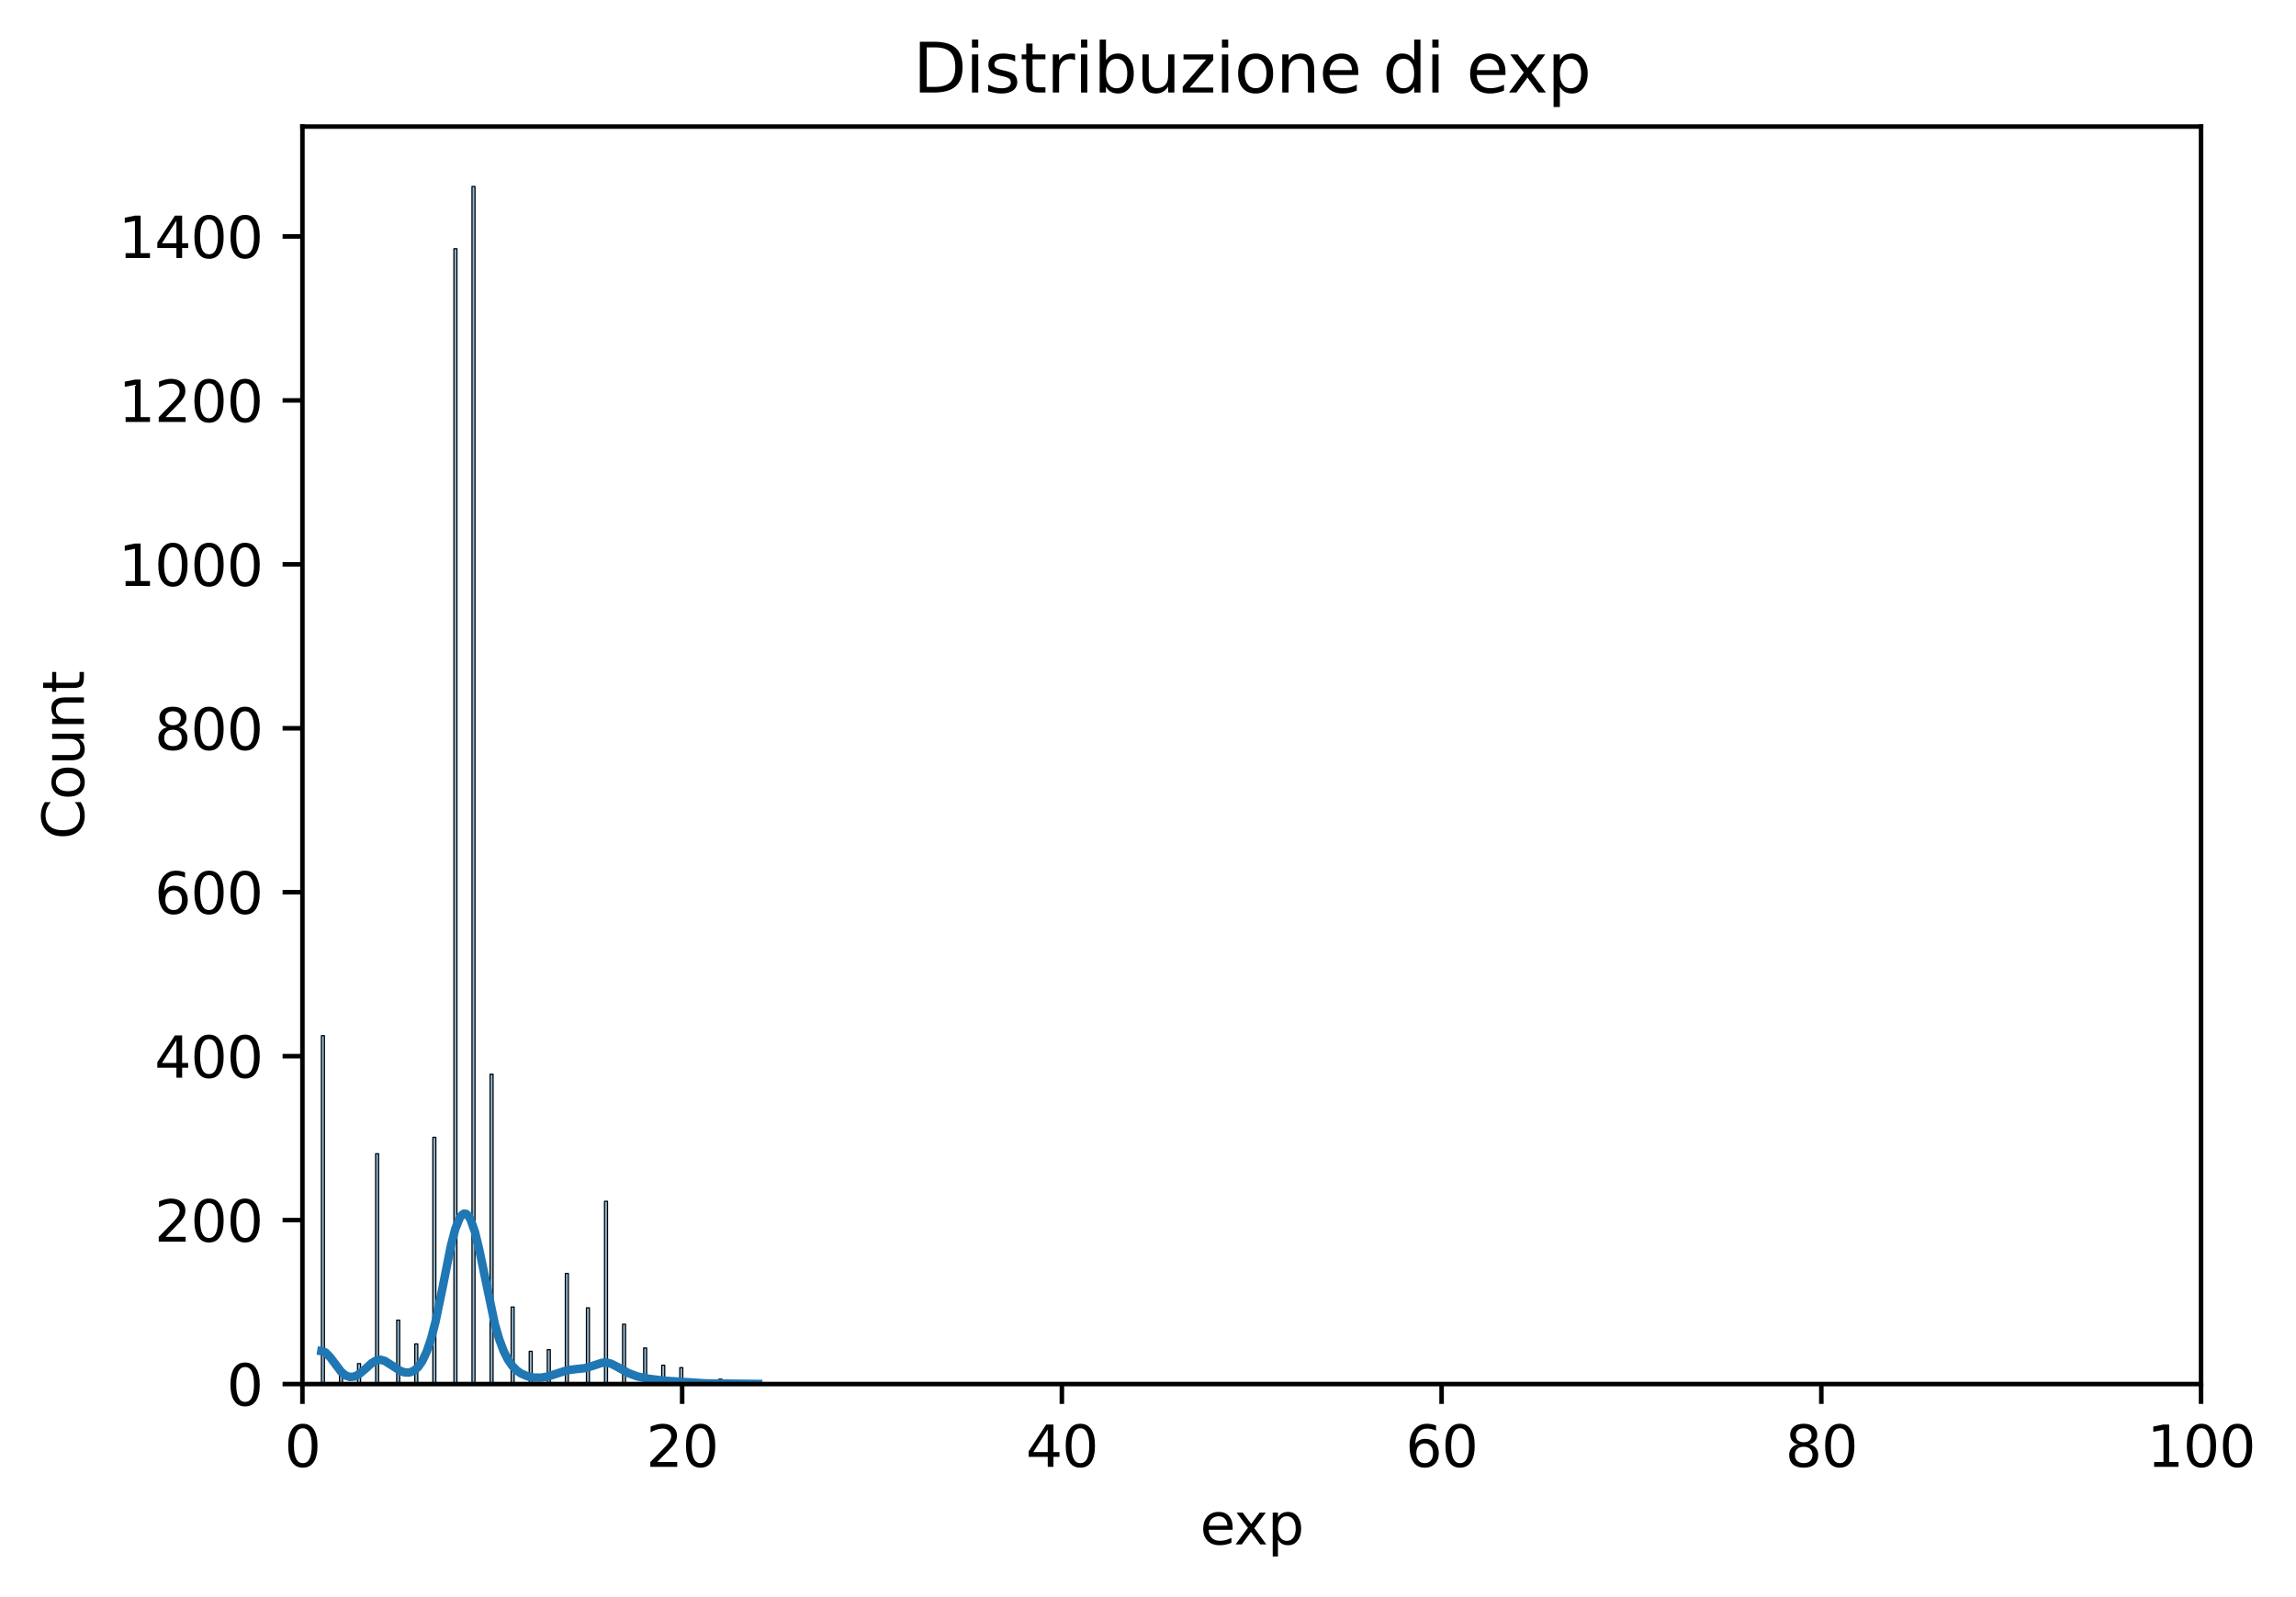 <?xml version="1.0" encoding="utf-8" standalone="no"?>
<!DOCTYPE svg PUBLIC "-//W3C//DTD SVG 1.1//EN"
  "http://www.w3.org/Graphics/SVG/1.1/DTD/svg11.dtd">
<svg xmlns:xlink="http://www.w3.org/1999/xlink" width="404.872pt" height="281.634pt" viewBox="0 0 404.872 281.634" xmlns="http://www.w3.org/2000/svg" version="1.1">
 <defs>
  <style type="text/css">*{stroke-linejoin: round; stroke-linecap: butt}</style>
 </defs>
 <g id="figure_1">
  <g id="patch_1">
   <path d="M 0 281.634 
L 404.872 281.634 
L 404.872 0 
L 0 0 
z
" style="fill: #ffffff"/>
  </g>
  <g id="axes_1">
   <g id="patch_2">
    <path d="M 53.328 244.078 
L 388.128 244.078 
L 388.128 22.318 
L 53.328 22.318 
z
" style="fill: #ffffff"/>
   </g>
   <g id="patch_3">
    <path d="M 56.676 244.078 
L 57.207 244.078 
L 57.207 182.641 
L 56.676 182.641 
z
" clip-path="url(#pb1412d53fa)" style="fill: #1f77b4; fill-opacity: 0.5; stroke: #000000; stroke-width: 0.21; stroke-linejoin: miter"/>
   </g>
   <g id="patch_4">
    <path d="M 57.207 244.078 
L 57.738 244.078 
L 57.738 244.078 
L 57.207 244.078 
z
" clip-path="url(#pb1412d53fa)" style="fill: #1f77b4; fill-opacity: 0.5; stroke: #000000; stroke-width: 0.21; stroke-linejoin: miter"/>
   </g>
   <g id="patch_5">
    <path d="M 57.738 244.078 
L 58.269 244.078 
L 58.269 244.078 
L 57.738 244.078 
z
" clip-path="url(#pb1412d53fa)" style="fill: #1f77b4; fill-opacity: 0.5; stroke: #000000; stroke-width: 0.21; stroke-linejoin: miter"/>
   </g>
   <g id="patch_6">
    <path d="M 58.269 244.078 
L 58.8 244.078 
L 58.8 244.078 
L 58.269 244.078 
z
" clip-path="url(#pb1412d53fa)" style="fill: #1f77b4; fill-opacity: 0.5; stroke: #000000; stroke-width: 0.21; stroke-linejoin: miter"/>
   </g>
   <g id="patch_7">
    <path d="M 58.8 244.078 
L 59.331 244.078 
L 59.331 244.078 
L 58.8 244.078 
z
" clip-path="url(#pb1412d53fa)" style="fill: #1f77b4; fill-opacity: 0.5; stroke: #000000; stroke-width: 0.21; stroke-linejoin: miter"/>
   </g>
   <g id="patch_8">
    <path d="M 59.331 244.078 
L 59.862 244.078 
L 59.862 244.078 
L 59.331 244.078 
z
" clip-path="url(#pb1412d53fa)" style="fill: #1f77b4; fill-opacity: 0.5; stroke: #000000; stroke-width: 0.21; stroke-linejoin: miter"/>
   </g>
   <g id="patch_9">
    <path d="M 59.862 244.078 
L 60.394 244.078 
L 60.394 241.765 
L 59.862 241.765 
z
" clip-path="url(#pb1412d53fa)" style="fill: #1f77b4; fill-opacity: 0.5; stroke: #000000; stroke-width: 0.21; stroke-linejoin: miter"/>
   </g>
   <g id="patch_10">
    <path d="M 60.394 244.078 
L 60.925 244.078 
L 60.925 244.078 
L 60.394 244.078 
z
" clip-path="url(#pb1412d53fa)" style="fill: #1f77b4; fill-opacity: 0.5; stroke: #000000; stroke-width: 0.21; stroke-linejoin: miter"/>
   </g>
   <g id="patch_11">
    <path d="M 60.925 244.078 
L 61.456 244.078 
L 61.456 244.078 
L 60.925 244.078 
z
" clip-path="url(#pb1412d53fa)" style="fill: #1f77b4; fill-opacity: 0.5; stroke: #000000; stroke-width: 0.21; stroke-linejoin: miter"/>
   </g>
   <g id="patch_12">
    <path d="M 61.456 244.078 
L 61.987 244.078 
L 61.987 244.078 
L 61.456 244.078 
z
" clip-path="url(#pb1412d53fa)" style="fill: #1f77b4; fill-opacity: 0.5; stroke: #000000; stroke-width: 0.21; stroke-linejoin: miter"/>
   </g>
   <g id="patch_13">
    <path d="M 61.987 244.078 
L 62.518 244.078 
L 62.518 244.078 
L 61.987 244.078 
z
" clip-path="url(#pb1412d53fa)" style="fill: #1f77b4; fill-opacity: 0.5; stroke: #000000; stroke-width: 0.21; stroke-linejoin: miter"/>
   </g>
   <g id="patch_14">
    <path d="M 62.518 244.078 
L 63.049 244.078 
L 63.049 244.078 
L 62.518 244.078 
z
" clip-path="url(#pb1412d53fa)" style="fill: #1f77b4; fill-opacity: 0.5; stroke: #000000; stroke-width: 0.21; stroke-linejoin: miter"/>
   </g>
   <g id="patch_15">
    <path d="M 63.049 244.078 
L 63.58 244.078 
L 63.58 240.464 
L 63.049 240.464 
z
" clip-path="url(#pb1412d53fa)" style="fill: #1f77b4; fill-opacity: 0.5; stroke: #000000; stroke-width: 0.21; stroke-linejoin: miter"/>
   </g>
   <g id="patch_16">
    <path d="M 63.58 244.078 
L 64.111 244.078 
L 64.111 244.078 
L 63.58 244.078 
z
" clip-path="url(#pb1412d53fa)" style="fill: #1f77b4; fill-opacity: 0.5; stroke: #000000; stroke-width: 0.21; stroke-linejoin: miter"/>
   </g>
   <g id="patch_17">
    <path d="M 64.111 244.078 
L 64.642 244.078 
L 64.642 244.078 
L 64.111 244.078 
z
" clip-path="url(#pb1412d53fa)" style="fill: #1f77b4; fill-opacity: 0.5; stroke: #000000; stroke-width: 0.21; stroke-linejoin: miter"/>
   </g>
   <g id="patch_18">
    <path d="M 64.642 244.078 
L 65.173 244.078 
L 65.173 244.078 
L 64.642 244.078 
z
" clip-path="url(#pb1412d53fa)" style="fill: #1f77b4; fill-opacity: 0.5; stroke: #000000; stroke-width: 0.21; stroke-linejoin: miter"/>
   </g>
   <g id="patch_19">
    <path d="M 65.173 244.078 
L 65.704 244.078 
L 65.704 244.078 
L 65.173 244.078 
z
" clip-path="url(#pb1412d53fa)" style="fill: #1f77b4; fill-opacity: 0.5; stroke: #000000; stroke-width: 0.21; stroke-linejoin: miter"/>
   </g>
   <g id="patch_20">
    <path d="M 65.704 244.078 
L 66.235 244.078 
L 66.235 244.078 
L 65.704 244.078 
z
" clip-path="url(#pb1412d53fa)" style="fill: #1f77b4; fill-opacity: 0.5; stroke: #000000; stroke-width: 0.21; stroke-linejoin: miter"/>
   </g>
   <g id="patch_21">
    <path d="M 66.235 244.078 
L 66.766 244.078 
L 66.766 203.457 
L 66.235 203.457 
z
" clip-path="url(#pb1412d53fa)" style="fill: #1f77b4; fill-opacity: 0.5; stroke: #000000; stroke-width: 0.21; stroke-linejoin: miter"/>
   </g>
   <g id="patch_22">
    <path d="M 66.766 244.078 
L 67.297 244.078 
L 67.297 244.078 
L 66.766 244.078 
z
" clip-path="url(#pb1412d53fa)" style="fill: #1f77b4; fill-opacity: 0.5; stroke: #000000; stroke-width: 0.21; stroke-linejoin: miter"/>
   </g>
   <g id="patch_23">
    <path d="M 67.297 244.078 
L 67.828 244.078 
L 67.828 244.078 
L 67.297 244.078 
z
" clip-path="url(#pb1412d53fa)" style="fill: #1f77b4; fill-opacity: 0.5; stroke: #000000; stroke-width: 0.21; stroke-linejoin: miter"/>
   </g>
   <g id="patch_24">
    <path d="M 67.828 244.078 
L 68.359 244.078 
L 68.359 244.078 
L 67.828 244.078 
z
" clip-path="url(#pb1412d53fa)" style="fill: #1f77b4; fill-opacity: 0.5; stroke: #000000; stroke-width: 0.21; stroke-linejoin: miter"/>
   </g>
   <g id="patch_25">
    <path d="M 68.359 244.078 
L 68.891 244.078 
L 68.891 244.078 
L 68.359 244.078 
z
" clip-path="url(#pb1412d53fa)" style="fill: #1f77b4; fill-opacity: 0.5; stroke: #000000; stroke-width: 0.21; stroke-linejoin: miter"/>
   </g>
   <g id="patch_26">
    <path d="M 68.891 244.078 
L 69.422 244.078 
L 69.422 244.078 
L 68.891 244.078 
z
" clip-path="url(#pb1412d53fa)" style="fill: #1f77b4; fill-opacity: 0.5; stroke: #000000; stroke-width: 0.21; stroke-linejoin: miter"/>
   </g>
   <g id="patch_27">
    <path d="M 69.422 244.078 
L 69.953 244.078 
L 69.953 244.078 
L 69.422 244.078 
z
" clip-path="url(#pb1412d53fa)" style="fill: #1f77b4; fill-opacity: 0.5; stroke: #000000; stroke-width: 0.21; stroke-linejoin: miter"/>
   </g>
   <g id="patch_28">
    <path d="M 69.953 244.078 
L 70.484 244.078 
L 70.484 232.803 
L 69.953 232.803 
z
" clip-path="url(#pb1412d53fa)" style="fill: #1f77b4; fill-opacity: 0.5; stroke: #000000; stroke-width: 0.21; stroke-linejoin: miter"/>
   </g>
   <g id="patch_29">
    <path d="M 70.484 244.078 
L 71.015 244.078 
L 71.015 244.078 
L 70.484 244.078 
z
" clip-path="url(#pb1412d53fa)" style="fill: #1f77b4; fill-opacity: 0.5; stroke: #000000; stroke-width: 0.21; stroke-linejoin: miter"/>
   </g>
   <g id="patch_30">
    <path d="M 71.015 244.078 
L 71.546 244.078 
L 71.546 244.078 
L 71.015 244.078 
z
" clip-path="url(#pb1412d53fa)" style="fill: #1f77b4; fill-opacity: 0.5; stroke: #000000; stroke-width: 0.21; stroke-linejoin: miter"/>
   </g>
   <g id="patch_31">
    <path d="M 71.546 244.078 
L 72.077 244.078 
L 72.077 244.078 
L 71.546 244.078 
z
" clip-path="url(#pb1412d53fa)" style="fill: #1f77b4; fill-opacity: 0.5; stroke: #000000; stroke-width: 0.21; stroke-linejoin: miter"/>
   </g>
   <g id="patch_32">
    <path d="M 72.077 244.078 
L 72.608 244.078 
L 72.608 244.078 
L 72.077 244.078 
z
" clip-path="url(#pb1412d53fa)" style="fill: #1f77b4; fill-opacity: 0.5; stroke: #000000; stroke-width: 0.21; stroke-linejoin: miter"/>
   </g>
   <g id="patch_33">
    <path d="M 72.608 244.078 
L 73.139 244.078 
L 73.139 244.078 
L 72.608 244.078 
z
" clip-path="url(#pb1412d53fa)" style="fill: #1f77b4; fill-opacity: 0.5; stroke: #000000; stroke-width: 0.21; stroke-linejoin: miter"/>
   </g>
   <g id="patch_34">
    <path d="M 73.139 244.078 
L 73.67 244.078 
L 73.67 236.995 
L 73.139 236.995 
z
" clip-path="url(#pb1412d53fa)" style="fill: #1f77b4; fill-opacity: 0.5; stroke: #000000; stroke-width: 0.21; stroke-linejoin: miter"/>
   </g>
   <g id="patch_35">
    <path d="M 73.67 244.078 
L 74.201 244.078 
L 74.201 244.078 
L 73.67 244.078 
z
" clip-path="url(#pb1412d53fa)" style="fill: #1f77b4; fill-opacity: 0.5; stroke: #000000; stroke-width: 0.21; stroke-linejoin: miter"/>
   </g>
   <g id="patch_36">
    <path d="M 74.201 244.078 
L 74.732 244.078 
L 74.732 244.078 
L 74.201 244.078 
z
" clip-path="url(#pb1412d53fa)" style="fill: #1f77b4; fill-opacity: 0.5; stroke: #000000; stroke-width: 0.21; stroke-linejoin: miter"/>
   </g>
   <g id="patch_37">
    <path d="M 74.732 244.078 
L 75.263 244.078 
L 75.263 244.078 
L 74.732 244.078 
z
" clip-path="url(#pb1412d53fa)" style="fill: #1f77b4; fill-opacity: 0.5; stroke: #000000; stroke-width: 0.21; stroke-linejoin: miter"/>
   </g>
   <g id="patch_38">
    <path d="M 75.263 244.078 
L 75.794 244.078 
L 75.794 244.078 
L 75.263 244.078 
z
" clip-path="url(#pb1412d53fa)" style="fill: #1f77b4; fill-opacity: 0.5; stroke: #000000; stroke-width: 0.21; stroke-linejoin: miter"/>
   </g>
   <g id="patch_39">
    <path d="M 75.794 244.078 
L 76.325 244.078 
L 76.325 244.078 
L 75.794 244.078 
z
" clip-path="url(#pb1412d53fa)" style="fill: #1f77b4; fill-opacity: 0.5; stroke: #000000; stroke-width: 0.21; stroke-linejoin: miter"/>
   </g>
   <g id="patch_40">
    <path d="M 76.325 244.078 
L 76.856 244.078 
L 76.856 200.566 
L 76.325 200.566 
z
" clip-path="url(#pb1412d53fa)" style="fill: #1f77b4; fill-opacity: 0.5; stroke: #000000; stroke-width: 0.21; stroke-linejoin: miter"/>
   </g>
   <g id="patch_41">
    <path d="M 76.856 244.078 
L 77.388 244.078 
L 77.388 244.078 
L 76.856 244.078 
z
" clip-path="url(#pb1412d53fa)" style="fill: #1f77b4; fill-opacity: 0.5; stroke: #000000; stroke-width: 0.21; stroke-linejoin: miter"/>
   </g>
   <g id="patch_42">
    <path d="M 77.388 244.078 
L 77.919 244.078 
L 77.919 244.078 
L 77.388 244.078 
z
" clip-path="url(#pb1412d53fa)" style="fill: #1f77b4; fill-opacity: 0.5; stroke: #000000; stroke-width: 0.21; stroke-linejoin: miter"/>
   </g>
   <g id="patch_43">
    <path d="M 77.919 244.078 
L 78.45 244.078 
L 78.45 244.078 
L 77.919 244.078 
z
" clip-path="url(#pb1412d53fa)" style="fill: #1f77b4; fill-opacity: 0.5; stroke: #000000; stroke-width: 0.21; stroke-linejoin: miter"/>
   </g>
   <g id="patch_44">
    <path d="M 78.45 244.078 
L 78.981 244.078 
L 78.981 244.078 
L 78.45 244.078 
z
" clip-path="url(#pb1412d53fa)" style="fill: #1f77b4; fill-opacity: 0.5; stroke: #000000; stroke-width: 0.21; stroke-linejoin: miter"/>
   </g>
   <g id="patch_45">
    <path d="M 78.981 244.078 
L 79.512 244.078 
L 79.512 244.078 
L 78.981 244.078 
z
" clip-path="url(#pb1412d53fa)" style="fill: #1f77b4; fill-opacity: 0.5; stroke: #000000; stroke-width: 0.21; stroke-linejoin: miter"/>
   </g>
   <g id="patch_46">
    <path d="M 79.512 244.078 
L 80.043 244.078 
L 80.043 244.078 
L 79.512 244.078 
z
" clip-path="url(#pb1412d53fa)" style="fill: #1f77b4; fill-opacity: 0.5; stroke: #000000; stroke-width: 0.21; stroke-linejoin: miter"/>
   </g>
   <g id="patch_47">
    <path d="M 80.043 244.078 
L 80.574 244.078 
L 80.574 43.865 
L 80.043 43.865 
z
" clip-path="url(#pb1412d53fa)" style="fill: #1f77b4; fill-opacity: 0.5; stroke: #000000; stroke-width: 0.21; stroke-linejoin: miter"/>
   </g>
   <g id="patch_48">
    <path d="M 80.574 244.078 
L 81.105 244.078 
L 81.105 244.078 
L 80.574 244.078 
z
" clip-path="url(#pb1412d53fa)" style="fill: #1f77b4; fill-opacity: 0.5; stroke: #000000; stroke-width: 0.21; stroke-linejoin: miter"/>
   </g>
   <g id="patch_49">
    <path d="M 81.105 244.078 
L 81.636 244.078 
L 81.636 244.078 
L 81.105 244.078 
z
" clip-path="url(#pb1412d53fa)" style="fill: #1f77b4; fill-opacity: 0.5; stroke: #000000; stroke-width: 0.21; stroke-linejoin: miter"/>
   </g>
   <g id="patch_50">
    <path d="M 81.636 244.078 
L 82.167 244.078 
L 82.167 244.078 
L 81.636 244.078 
z
" clip-path="url(#pb1412d53fa)" style="fill: #1f77b4; fill-opacity: 0.5; stroke: #000000; stroke-width: 0.21; stroke-linejoin: miter"/>
   </g>
   <g id="patch_51">
    <path d="M 82.167 244.078 
L 82.698 244.078 
L 82.698 244.078 
L 82.167 244.078 
z
" clip-path="url(#pb1412d53fa)" style="fill: #1f77b4; fill-opacity: 0.5; stroke: #000000; stroke-width: 0.21; stroke-linejoin: miter"/>
   </g>
   <g id="patch_52">
    <path d="M 82.698 244.078 
L 83.229 244.078 
L 83.229 244.078 
L 82.698 244.078 
z
" clip-path="url(#pb1412d53fa)" style="fill: #1f77b4; fill-opacity: 0.5; stroke: #000000; stroke-width: 0.21; stroke-linejoin: miter"/>
   </g>
   <g id="patch_53">
    <path d="M 83.229 244.078 
L 83.76 244.078 
L 83.76 32.878 
L 83.229 32.878 
z
" clip-path="url(#pb1412d53fa)" style="fill: #1f77b4; fill-opacity: 0.5; stroke: #000000; stroke-width: 0.21; stroke-linejoin: miter"/>
   </g>
   <g id="patch_54">
    <path d="M 83.76 244.078 
L 84.291 244.078 
L 84.291 244.078 
L 83.76 244.078 
z
" clip-path="url(#pb1412d53fa)" style="fill: #1f77b4; fill-opacity: 0.5; stroke: #000000; stroke-width: 0.21; stroke-linejoin: miter"/>
   </g>
   <g id="patch_55">
    <path d="M 84.291 244.078 
L 84.822 244.078 
L 84.822 244.078 
L 84.291 244.078 
z
" clip-path="url(#pb1412d53fa)" style="fill: #1f77b4; fill-opacity: 0.5; stroke: #000000; stroke-width: 0.21; stroke-linejoin: miter"/>
   </g>
   <g id="patch_56">
    <path d="M 84.822 244.078 
L 85.353 244.078 
L 85.353 244.078 
L 84.822 244.078 
z
" clip-path="url(#pb1412d53fa)" style="fill: #1f77b4; fill-opacity: 0.5; stroke: #000000; stroke-width: 0.21; stroke-linejoin: miter"/>
   </g>
   <g id="patch_57">
    <path d="M 85.353 244.078 
L 85.885 244.078 
L 85.885 244.078 
L 85.353 244.078 
z
" clip-path="url(#pb1412d53fa)" style="fill: #1f77b4; fill-opacity: 0.5; stroke: #000000; stroke-width: 0.21; stroke-linejoin: miter"/>
   </g>
   <g id="patch_58">
    <path d="M 85.885 244.078 
L 86.416 244.078 
L 86.416 244.078 
L 85.885 244.078 
z
" clip-path="url(#pb1412d53fa)" style="fill: #1f77b4; fill-opacity: 0.5; stroke: #000000; stroke-width: 0.21; stroke-linejoin: miter"/>
   </g>
   <g id="patch_59">
    <path d="M 86.416 244.078 
L 86.947 244.078 
L 86.947 189.435 
L 86.416 189.435 
z
" clip-path="url(#pb1412d53fa)" style="fill: #1f77b4; fill-opacity: 0.5; stroke: #000000; stroke-width: 0.21; stroke-linejoin: miter"/>
   </g>
   <g id="patch_60">
    <path d="M 86.947 244.078 
L 87.478 244.078 
L 87.478 244.078 
L 86.947 244.078 
z
" clip-path="url(#pb1412d53fa)" style="fill: #1f77b4; fill-opacity: 0.5; stroke: #000000; stroke-width: 0.21; stroke-linejoin: miter"/>
   </g>
   <g id="patch_61">
    <path d="M 87.478 244.078 
L 88.009 244.078 
L 88.009 244.078 
L 87.478 244.078 
z
" clip-path="url(#pb1412d53fa)" style="fill: #1f77b4; fill-opacity: 0.5; stroke: #000000; stroke-width: 0.21; stroke-linejoin: miter"/>
   </g>
   <g id="patch_62">
    <path d="M 88.009 244.078 
L 88.54 244.078 
L 88.54 244.078 
L 88.009 244.078 
z
" clip-path="url(#pb1412d53fa)" style="fill: #1f77b4; fill-opacity: 0.5; stroke: #000000; stroke-width: 0.21; stroke-linejoin: miter"/>
   </g>
   <g id="patch_63">
    <path d="M 88.54 244.078 
L 89.071 244.078 
L 89.071 244.078 
L 88.54 244.078 
z
" clip-path="url(#pb1412d53fa)" style="fill: #1f77b4; fill-opacity: 0.5; stroke: #000000; stroke-width: 0.21; stroke-linejoin: miter"/>
   </g>
   <g id="patch_64">
    <path d="M 89.071 244.078 
L 89.602 244.078 
L 89.602 244.078 
L 89.071 244.078 
z
" clip-path="url(#pb1412d53fa)" style="fill: #1f77b4; fill-opacity: 0.5; stroke: #000000; stroke-width: 0.21; stroke-linejoin: miter"/>
   </g>
   <g id="patch_65">
    <path d="M 89.602 244.078 
L 90.133 244.078 
L 90.133 244.078 
L 89.602 244.078 
z
" clip-path="url(#pb1412d53fa)" style="fill: #1f77b4; fill-opacity: 0.5; stroke: #000000; stroke-width: 0.21; stroke-linejoin: miter"/>
   </g>
   <g id="patch_66">
    <path d="M 90.133 244.078 
L 90.664 244.078 
L 90.664 230.49 
L 90.133 230.49 
z
" clip-path="url(#pb1412d53fa)" style="fill: #1f77b4; fill-opacity: 0.5; stroke: #000000; stroke-width: 0.21; stroke-linejoin: miter"/>
   </g>
   <g id="patch_67">
    <path d="M 90.664 244.078 
L 91.195 244.078 
L 91.195 244.078 
L 90.664 244.078 
z
" clip-path="url(#pb1412d53fa)" style="fill: #1f77b4; fill-opacity: 0.5; stroke: #000000; stroke-width: 0.21; stroke-linejoin: miter"/>
   </g>
   <g id="patch_68">
    <path d="M 91.195 244.078 
L 91.726 244.078 
L 91.726 244.078 
L 91.195 244.078 
z
" clip-path="url(#pb1412d53fa)" style="fill: #1f77b4; fill-opacity: 0.5; stroke: #000000; stroke-width: 0.21; stroke-linejoin: miter"/>
   </g>
   <g id="patch_69">
    <path d="M 91.726 244.078 
L 92.257 244.078 
L 92.257 244.078 
L 91.726 244.078 
z
" clip-path="url(#pb1412d53fa)" style="fill: #1f77b4; fill-opacity: 0.5; stroke: #000000; stroke-width: 0.21; stroke-linejoin: miter"/>
   </g>
   <g id="patch_70">
    <path d="M 92.257 244.078 
L 92.788 244.078 
L 92.788 244.078 
L 92.257 244.078 
z
" clip-path="url(#pb1412d53fa)" style="fill: #1f77b4; fill-opacity: 0.5; stroke: #000000; stroke-width: 0.21; stroke-linejoin: miter"/>
   </g>
   <g id="patch_71">
    <path d="M 92.788 244.078 
L 93.319 244.078 
L 93.319 244.078 
L 92.788 244.078 
z
" clip-path="url(#pb1412d53fa)" style="fill: #1f77b4; fill-opacity: 0.5; stroke: #000000; stroke-width: 0.21; stroke-linejoin: miter"/>
   </g>
   <g id="patch_72">
    <path d="M 93.319 244.078 
L 93.85 244.078 
L 93.85 238.296 
L 93.319 238.296 
z
" clip-path="url(#pb1412d53fa)" style="fill: #1f77b4; fill-opacity: 0.5; stroke: #000000; stroke-width: 0.21; stroke-linejoin: miter"/>
   </g>
   <g id="patch_73">
    <path d="M 93.85 244.078 
L 94.382 244.078 
L 94.382 244.078 
L 93.85 244.078 
z
" clip-path="url(#pb1412d53fa)" style="fill: #1f77b4; fill-opacity: 0.5; stroke: #000000; stroke-width: 0.21; stroke-linejoin: miter"/>
   </g>
   <g id="patch_74">
    <path d="M 94.382 244.078 
L 94.913 244.078 
L 94.913 244.078 
L 94.382 244.078 
z
" clip-path="url(#pb1412d53fa)" style="fill: #1f77b4; fill-opacity: 0.5; stroke: #000000; stroke-width: 0.21; stroke-linejoin: miter"/>
   </g>
   <g id="patch_75">
    <path d="M 94.913 244.078 
L 95.444 244.078 
L 95.444 244.078 
L 94.913 244.078 
z
" clip-path="url(#pb1412d53fa)" style="fill: #1f77b4; fill-opacity: 0.5; stroke: #000000; stroke-width: 0.21; stroke-linejoin: miter"/>
   </g>
   <g id="patch_76">
    <path d="M 95.444 244.078 
L 95.975 244.078 
L 95.975 244.078 
L 95.444 244.078 
z
" clip-path="url(#pb1412d53fa)" style="fill: #1f77b4; fill-opacity: 0.5; stroke: #000000; stroke-width: 0.21; stroke-linejoin: miter"/>
   </g>
   <g id="patch_77">
    <path d="M 95.975 244.078 
L 96.506 244.078 
L 96.506 244.078 
L 95.975 244.078 
z
" clip-path="url(#pb1412d53fa)" style="fill: #1f77b4; fill-opacity: 0.5; stroke: #000000; stroke-width: 0.21; stroke-linejoin: miter"/>
   </g>
   <g id="patch_78">
    <path d="M 96.506 244.078 
L 97.037 244.078 
L 97.037 238.007 
L 96.506 238.007 
z
" clip-path="url(#pb1412d53fa)" style="fill: #1f77b4; fill-opacity: 0.5; stroke: #000000; stroke-width: 0.21; stroke-linejoin: miter"/>
   </g>
   <g id="patch_79">
    <path d="M 97.037 244.078 
L 97.568 244.078 
L 97.568 244.078 
L 97.037 244.078 
z
" clip-path="url(#pb1412d53fa)" style="fill: #1f77b4; fill-opacity: 0.5; stroke: #000000; stroke-width: 0.21; stroke-linejoin: miter"/>
   </g>
   <g id="patch_80">
    <path d="M 97.568 244.078 
L 98.099 244.078 
L 98.099 244.078 
L 97.568 244.078 
z
" clip-path="url(#pb1412d53fa)" style="fill: #1f77b4; fill-opacity: 0.5; stroke: #000000; stroke-width: 0.21; stroke-linejoin: miter"/>
   </g>
   <g id="patch_81">
    <path d="M 98.099 244.078 
L 98.63 244.078 
L 98.63 244.078 
L 98.099 244.078 
z
" clip-path="url(#pb1412d53fa)" style="fill: #1f77b4; fill-opacity: 0.5; stroke: #000000; stroke-width: 0.21; stroke-linejoin: miter"/>
   </g>
   <g id="patch_82">
    <path d="M 98.63 244.078 
L 99.161 244.078 
L 99.161 244.078 
L 98.63 244.078 
z
" clip-path="url(#pb1412d53fa)" style="fill: #1f77b4; fill-opacity: 0.5; stroke: #000000; stroke-width: 0.21; stroke-linejoin: miter"/>
   </g>
   <g id="patch_83">
    <path d="M 99.161 244.078 
L 99.692 244.078 
L 99.692 244.078 
L 99.161 244.078 
z
" clip-path="url(#pb1412d53fa)" style="fill: #1f77b4; fill-opacity: 0.5; stroke: #000000; stroke-width: 0.21; stroke-linejoin: miter"/>
   </g>
   <g id="patch_84">
    <path d="M 99.692 244.078 
L 100.223 244.078 
L 100.223 224.563 
L 99.692 224.563 
z
" clip-path="url(#pb1412d53fa)" style="fill: #1f77b4; fill-opacity: 0.5; stroke: #000000; stroke-width: 0.21; stroke-linejoin: miter"/>
   </g>
   <g id="patch_85">
    <path d="M 100.223 244.078 
L 100.754 244.078 
L 100.754 244.078 
L 100.223 244.078 
z
" clip-path="url(#pb1412d53fa)" style="fill: #1f77b4; fill-opacity: 0.5; stroke: #000000; stroke-width: 0.21; stroke-linejoin: miter"/>
   </g>
   <g id="patch_86">
    <path d="M 100.754 244.078 
L 101.285 244.078 
L 101.285 244.078 
L 100.754 244.078 
z
" clip-path="url(#pb1412d53fa)" style="fill: #1f77b4; fill-opacity: 0.5; stroke: #000000; stroke-width: 0.21; stroke-linejoin: miter"/>
   </g>
   <g id="patch_87">
    <path d="M 101.285 244.078 
L 101.816 244.078 
L 101.816 244.078 
L 101.285 244.078 
z
" clip-path="url(#pb1412d53fa)" style="fill: #1f77b4; fill-opacity: 0.5; stroke: #000000; stroke-width: 0.21; stroke-linejoin: miter"/>
   </g>
   <g id="patch_88">
    <path d="M 101.816 244.078 
L 102.347 244.078 
L 102.347 244.078 
L 101.816 244.078 
z
" clip-path="url(#pb1412d53fa)" style="fill: #1f77b4; fill-opacity: 0.5; stroke: #000000; stroke-width: 0.21; stroke-linejoin: miter"/>
   </g>
   <g id="patch_89">
    <path d="M 102.347 244.078 
L 102.879 244.078 
L 102.879 244.078 
L 102.347 244.078 
z
" clip-path="url(#pb1412d53fa)" style="fill: #1f77b4; fill-opacity: 0.5; stroke: #000000; stroke-width: 0.21; stroke-linejoin: miter"/>
   </g>
   <g id="patch_90">
    <path d="M 102.879 244.078 
L 103.41 244.078 
L 103.41 244.078 
L 102.879 244.078 
z
" clip-path="url(#pb1412d53fa)" style="fill: #1f77b4; fill-opacity: 0.5; stroke: #000000; stroke-width: 0.21; stroke-linejoin: miter"/>
   </g>
   <g id="patch_91">
    <path d="M 103.41 244.078 
L 103.941 244.078 
L 103.941 230.634 
L 103.41 230.634 
z
" clip-path="url(#pb1412d53fa)" style="fill: #1f77b4; fill-opacity: 0.5; stroke: #000000; stroke-width: 0.21; stroke-linejoin: miter"/>
   </g>
   <g id="patch_92">
    <path d="M 103.941 244.078 
L 104.472 244.078 
L 104.472 244.078 
L 103.941 244.078 
z
" clip-path="url(#pb1412d53fa)" style="fill: #1f77b4; fill-opacity: 0.5; stroke: #000000; stroke-width: 0.21; stroke-linejoin: miter"/>
   </g>
   <g id="patch_93">
    <path d="M 104.472 244.078 
L 105.003 244.078 
L 105.003 244.078 
L 104.472 244.078 
z
" clip-path="url(#pb1412d53fa)" style="fill: #1f77b4; fill-opacity: 0.5; stroke: #000000; stroke-width: 0.21; stroke-linejoin: miter"/>
   </g>
   <g id="patch_94">
    <path d="M 105.003 244.078 
L 105.534 244.078 
L 105.534 244.078 
L 105.003 244.078 
z
" clip-path="url(#pb1412d53fa)" style="fill: #1f77b4; fill-opacity: 0.5; stroke: #000000; stroke-width: 0.21; stroke-linejoin: miter"/>
   </g>
   <g id="patch_95">
    <path d="M 105.534 244.078 
L 106.065 244.078 
L 106.065 244.078 
L 105.534 244.078 
z
" clip-path="url(#pb1412d53fa)" style="fill: #1f77b4; fill-opacity: 0.5; stroke: #000000; stroke-width: 0.21; stroke-linejoin: miter"/>
   </g>
   <g id="patch_96">
    <path d="M 106.065 244.078 
L 106.596 244.078 
L 106.596 244.078 
L 106.065 244.078 
z
" clip-path="url(#pb1412d53fa)" style="fill: #1f77b4; fill-opacity: 0.5; stroke: #000000; stroke-width: 0.21; stroke-linejoin: miter"/>
   </g>
   <g id="patch_97">
    <path d="M 106.596 244.078 
L 107.127 244.078 
L 107.127 211.842 
L 106.596 211.842 
z
" clip-path="url(#pb1412d53fa)" style="fill: #1f77b4; fill-opacity: 0.5; stroke: #000000; stroke-width: 0.21; stroke-linejoin: miter"/>
   </g>
   <g id="patch_98">
    <path d="M 107.127 244.078 
L 107.658 244.078 
L 107.658 244.078 
L 107.127 244.078 
z
" clip-path="url(#pb1412d53fa)" style="fill: #1f77b4; fill-opacity: 0.5; stroke: #000000; stroke-width: 0.21; stroke-linejoin: miter"/>
   </g>
   <g id="patch_99">
    <path d="M 107.658 244.078 
L 108.189 244.078 
L 108.189 244.078 
L 107.658 244.078 
z
" clip-path="url(#pb1412d53fa)" style="fill: #1f77b4; fill-opacity: 0.5; stroke: #000000; stroke-width: 0.21; stroke-linejoin: miter"/>
   </g>
   <g id="patch_100">
    <path d="M 108.189 244.078 
L 108.72 244.078 
L 108.72 244.078 
L 108.189 244.078 
z
" clip-path="url(#pb1412d53fa)" style="fill: #1f77b4; fill-opacity: 0.5; stroke: #000000; stroke-width: 0.21; stroke-linejoin: miter"/>
   </g>
   <g id="patch_101">
    <path d="M 108.72 244.078 
L 109.251 244.078 
L 109.251 244.078 
L 108.72 244.078 
z
" clip-path="url(#pb1412d53fa)" style="fill: #1f77b4; fill-opacity: 0.5; stroke: #000000; stroke-width: 0.21; stroke-linejoin: miter"/>
   </g>
   <g id="patch_102">
    <path d="M 109.251 244.078 
L 109.782 244.078 
L 109.782 244.078 
L 109.251 244.078 
z
" clip-path="url(#pb1412d53fa)" style="fill: #1f77b4; fill-opacity: 0.5; stroke: #000000; stroke-width: 0.21; stroke-linejoin: miter"/>
   </g>
   <g id="patch_103">
    <path d="M 109.782 244.078 
L 110.313 244.078 
L 110.313 233.525 
L 109.782 233.525 
z
" clip-path="url(#pb1412d53fa)" style="fill: #1f77b4; fill-opacity: 0.5; stroke: #000000; stroke-width: 0.21; stroke-linejoin: miter"/>
   </g>
   <g id="patch_104">
    <path d="M 110.313 244.078 
L 110.844 244.078 
L 110.844 244.078 
L 110.313 244.078 
z
" clip-path="url(#pb1412d53fa)" style="fill: #1f77b4; fill-opacity: 0.5; stroke: #000000; stroke-width: 0.21; stroke-linejoin: miter"/>
   </g>
   <g id="patch_105">
    <path d="M 110.844 244.078 
L 111.376 244.078 
L 111.376 244.078 
L 110.844 244.078 
z
" clip-path="url(#pb1412d53fa)" style="fill: #1f77b4; fill-opacity: 0.5; stroke: #000000; stroke-width: 0.21; stroke-linejoin: miter"/>
   </g>
   <g id="patch_106">
    <path d="M 111.376 244.078 
L 111.907 244.078 
L 111.907 244.078 
L 111.376 244.078 
z
" clip-path="url(#pb1412d53fa)" style="fill: #1f77b4; fill-opacity: 0.5; stroke: #000000; stroke-width: 0.21; stroke-linejoin: miter"/>
   </g>
   <g id="patch_107">
    <path d="M 111.907 244.078 
L 112.438 244.078 
L 112.438 244.078 
L 111.907 244.078 
z
" clip-path="url(#pb1412d53fa)" style="fill: #1f77b4; fill-opacity: 0.5; stroke: #000000; stroke-width: 0.21; stroke-linejoin: miter"/>
   </g>
   <g id="patch_108">
    <path d="M 112.438 244.078 
L 112.969 244.078 
L 112.969 244.078 
L 112.438 244.078 
z
" clip-path="url(#pb1412d53fa)" style="fill: #1f77b4; fill-opacity: 0.5; stroke: #000000; stroke-width: 0.21; stroke-linejoin: miter"/>
   </g>
   <g id="patch_109">
    <path d="M 112.969 244.078 
L 113.5 244.078 
L 113.5 244.078 
L 112.969 244.078 
z
" clip-path="url(#pb1412d53fa)" style="fill: #1f77b4; fill-opacity: 0.5; stroke: #000000; stroke-width: 0.21; stroke-linejoin: miter"/>
   </g>
   <g id="patch_110">
    <path d="M 113.5 244.078 
L 114.031 244.078 
L 114.031 237.718 
L 113.5 237.718 
z
" clip-path="url(#pb1412d53fa)" style="fill: #1f77b4; fill-opacity: 0.5; stroke: #000000; stroke-width: 0.21; stroke-linejoin: miter"/>
   </g>
   <g id="patch_111">
    <path d="M 114.031 244.078 
L 114.562 244.078 
L 114.562 244.078 
L 114.031 244.078 
z
" clip-path="url(#pb1412d53fa)" style="fill: #1f77b4; fill-opacity: 0.5; stroke: #000000; stroke-width: 0.21; stroke-linejoin: miter"/>
   </g>
   <g id="patch_112">
    <path d="M 114.562 244.078 
L 115.093 244.078 
L 115.093 244.078 
L 114.562 244.078 
z
" clip-path="url(#pb1412d53fa)" style="fill: #1f77b4; fill-opacity: 0.5; stroke: #000000; stroke-width: 0.21; stroke-linejoin: miter"/>
   </g>
   <g id="patch_113">
    <path d="M 115.093 244.078 
L 115.624 244.078 
L 115.624 244.078 
L 115.093 244.078 
z
" clip-path="url(#pb1412d53fa)" style="fill: #1f77b4; fill-opacity: 0.5; stroke: #000000; stroke-width: 0.21; stroke-linejoin: miter"/>
   </g>
   <g id="patch_114">
    <path d="M 115.624 244.078 
L 116.155 244.078 
L 116.155 244.078 
L 115.624 244.078 
z
" clip-path="url(#pb1412d53fa)" style="fill: #1f77b4; fill-opacity: 0.5; stroke: #000000; stroke-width: 0.21; stroke-linejoin: miter"/>
   </g>
   <g id="patch_115">
    <path d="M 116.155 244.078 
L 116.686 244.078 
L 116.686 244.078 
L 116.155 244.078 
z
" clip-path="url(#pb1412d53fa)" style="fill: #1f77b4; fill-opacity: 0.5; stroke: #000000; stroke-width: 0.21; stroke-linejoin: miter"/>
   </g>
   <g id="patch_116">
    <path d="M 116.686 244.078 
L 117.217 244.078 
L 117.217 240.753 
L 116.686 240.753 
z
" clip-path="url(#pb1412d53fa)" style="fill: #1f77b4; fill-opacity: 0.5; stroke: #000000; stroke-width: 0.21; stroke-linejoin: miter"/>
   </g>
   <g id="patch_117">
    <path d="M 117.217 244.078 
L 117.748 244.078 
L 117.748 244.078 
L 117.217 244.078 
z
" clip-path="url(#pb1412d53fa)" style="fill: #1f77b4; fill-opacity: 0.5; stroke: #000000; stroke-width: 0.21; stroke-linejoin: miter"/>
   </g>
   <g id="patch_118">
    <path d="M 117.748 244.078 
L 118.279 244.078 
L 118.279 244.078 
L 117.748 244.078 
z
" clip-path="url(#pb1412d53fa)" style="fill: #1f77b4; fill-opacity: 0.5; stroke: #000000; stroke-width: 0.21; stroke-linejoin: miter"/>
   </g>
   <g id="patch_119">
    <path d="M 118.279 244.078 
L 118.81 244.078 
L 118.81 244.078 
L 118.279 244.078 
z
" clip-path="url(#pb1412d53fa)" style="fill: #1f77b4; fill-opacity: 0.5; stroke: #000000; stroke-width: 0.21; stroke-linejoin: miter"/>
   </g>
   <g id="patch_120">
    <path d="M 118.81 244.078 
L 119.341 244.078 
L 119.341 244.078 
L 118.81 244.078 
z
" clip-path="url(#pb1412d53fa)" style="fill: #1f77b4; fill-opacity: 0.5; stroke: #000000; stroke-width: 0.21; stroke-linejoin: miter"/>
   </g>
   <g id="patch_121">
    <path d="M 119.341 244.078 
L 119.873 244.078 
L 119.873 244.078 
L 119.341 244.078 
z
" clip-path="url(#pb1412d53fa)" style="fill: #1f77b4; fill-opacity: 0.5; stroke: #000000; stroke-width: 0.21; stroke-linejoin: miter"/>
   </g>
   <g id="patch_122">
    <path d="M 119.873 244.078 
L 120.404 244.078 
L 120.404 241.187 
L 119.873 241.187 
z
" clip-path="url(#pb1412d53fa)" style="fill: #1f77b4; fill-opacity: 0.5; stroke: #000000; stroke-width: 0.21; stroke-linejoin: miter"/>
   </g>
   <g id="patch_123">
    <path d="M 120.404 244.078 
L 120.935 244.078 
L 120.935 244.078 
L 120.404 244.078 
z
" clip-path="url(#pb1412d53fa)" style="fill: #1f77b4; fill-opacity: 0.5; stroke: #000000; stroke-width: 0.21; stroke-linejoin: miter"/>
   </g>
   <g id="patch_124">
    <path d="M 120.935 244.078 
L 121.466 244.078 
L 121.466 244.078 
L 120.935 244.078 
z
" clip-path="url(#pb1412d53fa)" style="fill: #1f77b4; fill-opacity: 0.5; stroke: #000000; stroke-width: 0.21; stroke-linejoin: miter"/>
   </g>
   <g id="patch_125">
    <path d="M 121.466 244.078 
L 121.997 244.078 
L 121.997 244.078 
L 121.466 244.078 
z
" clip-path="url(#pb1412d53fa)" style="fill: #1f77b4; fill-opacity: 0.5; stroke: #000000; stroke-width: 0.21; stroke-linejoin: miter"/>
   </g>
   <g id="patch_126">
    <path d="M 121.997 244.078 
L 122.528 244.078 
L 122.528 244.078 
L 121.997 244.078 
z
" clip-path="url(#pb1412d53fa)" style="fill: #1f77b4; fill-opacity: 0.5; stroke: #000000; stroke-width: 0.21; stroke-linejoin: miter"/>
   </g>
   <g id="patch_127">
    <path d="M 122.528 244.078 
L 123.059 244.078 
L 123.059 244.078 
L 122.528 244.078 
z
" clip-path="url(#pb1412d53fa)" style="fill: #1f77b4; fill-opacity: 0.5; stroke: #000000; stroke-width: 0.21; stroke-linejoin: miter"/>
   </g>
   <g id="patch_128">
    <path d="M 123.059 244.078 
L 123.59 244.078 
L 123.59 244.078 
L 123.059 244.078 
z
" clip-path="url(#pb1412d53fa)" style="fill: #1f77b4; fill-opacity: 0.5; stroke: #000000; stroke-width: 0.21; stroke-linejoin: miter"/>
   </g>
   <g id="patch_129">
    <path d="M 123.59 244.078 
L 124.121 244.078 
L 124.121 243.789 
L 123.59 243.789 
z
" clip-path="url(#pb1412d53fa)" style="fill: #1f77b4; fill-opacity: 0.5; stroke: #000000; stroke-width: 0.21; stroke-linejoin: miter"/>
   </g>
   <g id="patch_130">
    <path d="M 124.121 244.078 
L 124.652 244.078 
L 124.652 244.078 
L 124.121 244.078 
z
" clip-path="url(#pb1412d53fa)" style="fill: #1f77b4; fill-opacity: 0.5; stroke: #000000; stroke-width: 0.21; stroke-linejoin: miter"/>
   </g>
   <g id="patch_131">
    <path d="M 124.652 244.078 
L 125.183 244.078 
L 125.183 244.078 
L 124.652 244.078 
z
" clip-path="url(#pb1412d53fa)" style="fill: #1f77b4; fill-opacity: 0.5; stroke: #000000; stroke-width: 0.21; stroke-linejoin: miter"/>
   </g>
   <g id="patch_132">
    <path d="M 125.183 244.078 
L 125.714 244.078 
L 125.714 244.078 
L 125.183 244.078 
z
" clip-path="url(#pb1412d53fa)" style="fill: #1f77b4; fill-opacity: 0.5; stroke: #000000; stroke-width: 0.21; stroke-linejoin: miter"/>
   </g>
   <g id="patch_133">
    <path d="M 125.714 244.078 
L 126.245 244.078 
L 126.245 244.078 
L 125.714 244.078 
z
" clip-path="url(#pb1412d53fa)" style="fill: #1f77b4; fill-opacity: 0.5; stroke: #000000; stroke-width: 0.21; stroke-linejoin: miter"/>
   </g>
   <g id="patch_134">
    <path d="M 126.245 244.078 
L 126.776 244.078 
L 126.776 244.078 
L 126.245 244.078 
z
" clip-path="url(#pb1412d53fa)" style="fill: #1f77b4; fill-opacity: 0.5; stroke: #000000; stroke-width: 0.21; stroke-linejoin: miter"/>
   </g>
   <g id="patch_135">
    <path d="M 126.776 244.078 
L 127.307 244.078 
L 127.307 243.211 
L 126.776 243.211 
z
" clip-path="url(#pb1412d53fa)" style="fill: #1f77b4; fill-opacity: 0.5; stroke: #000000; stroke-width: 0.21; stroke-linejoin: miter"/>
   </g>
   <g id="patch_136">
    <path d="M 127.307 244.078 
L 127.838 244.078 
L 127.838 244.078 
L 127.307 244.078 
z
" clip-path="url(#pb1412d53fa)" style="fill: #1f77b4; fill-opacity: 0.5; stroke: #000000; stroke-width: 0.21; stroke-linejoin: miter"/>
   </g>
   <g id="patch_137">
    <path d="M 127.838 244.078 
L 128.37 244.078 
L 128.37 244.078 
L 127.838 244.078 
z
" clip-path="url(#pb1412d53fa)" style="fill: #1f77b4; fill-opacity: 0.5; stroke: #000000; stroke-width: 0.21; stroke-linejoin: miter"/>
   </g>
   <g id="patch_138">
    <path d="M 128.37 244.078 
L 128.901 244.078 
L 128.901 244.078 
L 128.37 244.078 
z
" clip-path="url(#pb1412d53fa)" style="fill: #1f77b4; fill-opacity: 0.5; stroke: #000000; stroke-width: 0.21; stroke-linejoin: miter"/>
   </g>
   <g id="patch_139">
    <path d="M 128.901 244.078 
L 129.432 244.078 
L 129.432 244.078 
L 128.901 244.078 
z
" clip-path="url(#pb1412d53fa)" style="fill: #1f77b4; fill-opacity: 0.5; stroke: #000000; stroke-width: 0.21; stroke-linejoin: miter"/>
   </g>
   <g id="patch_140">
    <path d="M 129.432 244.078 
L 129.963 244.078 
L 129.963 244.078 
L 129.432 244.078 
z
" clip-path="url(#pb1412d53fa)" style="fill: #1f77b4; fill-opacity: 0.5; stroke: #000000; stroke-width: 0.21; stroke-linejoin: miter"/>
   </g>
   <g id="patch_141">
    <path d="M 129.963 244.078 
L 130.494 244.078 
L 130.494 243.934 
L 129.963 243.934 
z
" clip-path="url(#pb1412d53fa)" style="fill: #1f77b4; fill-opacity: 0.5; stroke: #000000; stroke-width: 0.21; stroke-linejoin: miter"/>
   </g>
   <g id="patch_142">
    <path d="M 130.494 244.078 
L 131.025 244.078 
L 131.025 244.078 
L 130.494 244.078 
z
" clip-path="url(#pb1412d53fa)" style="fill: #1f77b4; fill-opacity: 0.5; stroke: #000000; stroke-width: 0.21; stroke-linejoin: miter"/>
   </g>
   <g id="patch_143">
    <path d="M 131.025 244.078 
L 131.556 244.078 
L 131.556 244.078 
L 131.025 244.078 
z
" clip-path="url(#pb1412d53fa)" style="fill: #1f77b4; fill-opacity: 0.5; stroke: #000000; stroke-width: 0.21; stroke-linejoin: miter"/>
   </g>
   <g id="patch_144">
    <path d="M 131.556 244.078 
L 132.087 244.078 
L 132.087 244.078 
L 131.556 244.078 
z
" clip-path="url(#pb1412d53fa)" style="fill: #1f77b4; fill-opacity: 0.5; stroke: #000000; stroke-width: 0.21; stroke-linejoin: miter"/>
   </g>
   <g id="patch_145">
    <path d="M 132.087 244.078 
L 132.618 244.078 
L 132.618 244.078 
L 132.087 244.078 
z
" clip-path="url(#pb1412d53fa)" style="fill: #1f77b4; fill-opacity: 0.5; stroke: #000000; stroke-width: 0.21; stroke-linejoin: miter"/>
   </g>
   <g id="patch_146">
    <path d="M 132.618 244.078 
L 133.149 244.078 
L 133.149 244.078 
L 132.618 244.078 
z
" clip-path="url(#pb1412d53fa)" style="fill: #1f77b4; fill-opacity: 0.5; stroke: #000000; stroke-width: 0.21; stroke-linejoin: miter"/>
   </g>
   <g id="patch_147">
    <path d="M 133.149 244.078 
L 133.68 244.078 
L 133.68 243.934 
L 133.149 243.934 
z
" clip-path="url(#pb1412d53fa)" style="fill: #1f77b4; fill-opacity: 0.5; stroke: #000000; stroke-width: 0.21; stroke-linejoin: miter"/>
   </g>
   <g id="matplotlib.axis_1">
    <g id="xtick_1">
     <g id="line2d_1">
      <defs>
       <path id="m2d77c9691e" d="M 0 0 
L 0 3.5 
" style="stroke: #000000; stroke-width: 0.8"/>
      </defs>
      <g>
       <use xlink:href="#m2d77c9691e" x="53.328" y="244.078" style="stroke: #000000; stroke-width: 0.8"/>
      </g>
     </g>
     <g id="text_1">
      <!-- 0 -->
      <g transform="translate(50.147 258.677) scale(0.1 -0.1)">
       <defs>
        <path id="DejaVuSans-30" d="M 2034 4250 
Q 1547 4250 1301 3770 
Q 1056 3291 1056 2328 
Q 1056 1369 1301 889 
Q 1547 409 2034 409 
Q 2525 409 2770 889 
Q 3016 1369 3016 2328 
Q 3016 3291 2770 3770 
Q 2525 4250 2034 4250 
z
M 2034 4750 
Q 2819 4750 3233 4129 
Q 3647 3509 3647 2328 
Q 3647 1150 3233 529 
Q 2819 -91 2034 -91 
Q 1250 -91 836 529 
Q 422 1150 422 2328 
Q 422 3509 836 4129 
Q 1250 4750 2034 4750 
z
" transform="scale(0.016)"/>
       </defs>
       <use xlink:href="#DejaVuSans-30"/>
      </g>
     </g>
    </g>
    <g id="xtick_2">
     <g id="line2d_2">
      <g>
       <use xlink:href="#m2d77c9691e" x="120.288" y="244.078" style="stroke: #000000; stroke-width: 0.8"/>
      </g>
     </g>
     <g id="text_2">
      <!-- 20 -->
      <g transform="translate(113.926 258.677) scale(0.1 -0.1)">
       <defs>
        <path id="DejaVuSans-32" d="M 1228 531 
L 3431 531 
L 3431 0 
L 469 0 
L 469 531 
Q 828 903 1448 1529 
Q 2069 2156 2228 2338 
Q 2531 2678 2651 2914 
Q 2772 3150 2772 3378 
Q 2772 3750 2511 3984 
Q 2250 4219 1831 4219 
Q 1534 4219 1204 4116 
Q 875 4013 500 3803 
L 500 4441 
Q 881 4594 1212 4672 
Q 1544 4750 1819 4750 
Q 2544 4750 2975 4387 
Q 3406 4025 3406 3419 
Q 3406 3131 3298 2873 
Q 3191 2616 2906 2266 
Q 2828 2175 2409 1742 
Q 1991 1309 1228 531 
z
" transform="scale(0.016)"/>
       </defs>
       <use xlink:href="#DejaVuSans-32"/>
       <use xlink:href="#DejaVuSans-30" transform="translate(63.623 0)"/>
      </g>
     </g>
    </g>
    <g id="xtick_3">
     <g id="line2d_3">
      <g>
       <use xlink:href="#m2d77c9691e" x="187.248" y="244.078" style="stroke: #000000; stroke-width: 0.8"/>
      </g>
     </g>
     <g id="text_3">
      <!-- 40 -->
      <g transform="translate(180.886 258.677) scale(0.1 -0.1)">
       <defs>
        <path id="DejaVuSans-34" d="M 2419 4116 
L 825 1625 
L 2419 1625 
L 2419 4116 
z
M 2253 4666 
L 3047 4666 
L 3047 1625 
L 3713 1625 
L 3713 1100 
L 3047 1100 
L 3047 0 
L 2419 0 
L 2419 1100 
L 313 1100 
L 313 1709 
L 2253 4666 
z
" transform="scale(0.016)"/>
       </defs>
       <use xlink:href="#DejaVuSans-34"/>
       <use xlink:href="#DejaVuSans-30" transform="translate(63.623 0)"/>
      </g>
     </g>
    </g>
    <g id="xtick_4">
     <g id="line2d_4">
      <g>
       <use xlink:href="#m2d77c9691e" x="254.208" y="244.078" style="stroke: #000000; stroke-width: 0.8"/>
      </g>
     </g>
     <g id="text_4">
      <!-- 60 -->
      <g transform="translate(247.846 258.677) scale(0.1 -0.1)">
       <defs>
        <path id="DejaVuSans-36" d="M 2113 2584 
Q 1688 2584 1439 2293 
Q 1191 2003 1191 1497 
Q 1191 994 1439 701 
Q 1688 409 2113 409 
Q 2538 409 2786 701 
Q 3034 994 3034 1497 
Q 3034 2003 2786 2293 
Q 2538 2584 2113 2584 
z
M 3366 4563 
L 3366 3988 
Q 3128 4100 2886 4159 
Q 2644 4219 2406 4219 
Q 1781 4219 1451 3797 
Q 1122 3375 1075 2522 
Q 1259 2794 1537 2939 
Q 1816 3084 2150 3084 
Q 2853 3084 3261 2657 
Q 3669 2231 3669 1497 
Q 3669 778 3244 343 
Q 2819 -91 2113 -91 
Q 1303 -91 875 529 
Q 447 1150 447 2328 
Q 447 3434 972 4092 
Q 1497 4750 2381 4750 
Q 2619 4750 2861 4703 
Q 3103 4656 3366 4563 
z
" transform="scale(0.016)"/>
       </defs>
       <use xlink:href="#DejaVuSans-36"/>
       <use xlink:href="#DejaVuSans-30" transform="translate(63.623 0)"/>
      </g>
     </g>
    </g>
    <g id="xtick_5">
     <g id="line2d_5">
      <g>
       <use xlink:href="#m2d77c9691e" x="321.168" y="244.078" style="stroke: #000000; stroke-width: 0.8"/>
      </g>
     </g>
     <g id="text_5">
      <!-- 80 -->
      <g transform="translate(314.806 258.677) scale(0.1 -0.1)">
       <defs>
        <path id="DejaVuSans-38" d="M 2034 2216 
Q 1584 2216 1326 1975 
Q 1069 1734 1069 1313 
Q 1069 891 1326 650 
Q 1584 409 2034 409 
Q 2484 409 2743 651 
Q 3003 894 3003 1313 
Q 3003 1734 2745 1975 
Q 2488 2216 2034 2216 
z
M 1403 2484 
Q 997 2584 770 2862 
Q 544 3141 544 3541 
Q 544 4100 942 4425 
Q 1341 4750 2034 4750 
Q 2731 4750 3128 4425 
Q 3525 4100 3525 3541 
Q 3525 3141 3298 2862 
Q 3072 2584 2669 2484 
Q 3125 2378 3379 2068 
Q 3634 1759 3634 1313 
Q 3634 634 3220 271 
Q 2806 -91 2034 -91 
Q 1263 -91 848 271 
Q 434 634 434 1313 
Q 434 1759 690 2068 
Q 947 2378 1403 2484 
z
M 1172 3481 
Q 1172 3119 1398 2916 
Q 1625 2713 2034 2713 
Q 2441 2713 2670 2916 
Q 2900 3119 2900 3481 
Q 2900 3844 2670 4047 
Q 2441 4250 2034 4250 
Q 1625 4250 1398 4047 
Q 1172 3844 1172 3481 
z
" transform="scale(0.016)"/>
       </defs>
       <use xlink:href="#DejaVuSans-38"/>
       <use xlink:href="#DejaVuSans-30" transform="translate(63.623 0)"/>
      </g>
     </g>
    </g>
    <g id="xtick_6">
     <g id="line2d_6">
      <g>
       <use xlink:href="#m2d77c9691e" x="388.128" y="244.078" style="stroke: #000000; stroke-width: 0.8"/>
      </g>
     </g>
     <g id="text_6">
      <!-- 100 -->
      <g transform="translate(378.584 258.677) scale(0.1 -0.1)">
       <defs>
        <path id="DejaVuSans-31" d="M 794 531 
L 1825 531 
L 1825 4091 
L 703 3866 
L 703 4441 
L 1819 4666 
L 2450 4666 
L 2450 531 
L 3481 531 
L 3481 0 
L 794 0 
L 794 531 
z
" transform="scale(0.016)"/>
       </defs>
       <use xlink:href="#DejaVuSans-31"/>
       <use xlink:href="#DejaVuSans-30" transform="translate(63.623 0)"/>
       <use xlink:href="#DejaVuSans-30" transform="translate(127.246 0)"/>
      </g>
     </g>
    </g>
    <g id="text_7">
     <!-- exp -->
     <g transform="translate(211.605 272.355) scale(0.1 -0.1)">
      <defs>
       <path id="DejaVuSans-65" d="M 3597 1894 
L 3597 1613 
L 953 1613 
Q 991 1019 1311 708 
Q 1631 397 2203 397 
Q 2534 397 2845 478 
Q 3156 559 3463 722 
L 3463 178 
Q 3153 47 2828 -22 
Q 2503 -91 2169 -91 
Q 1331 -91 842 396 
Q 353 884 353 1716 
Q 353 2575 817 3079 
Q 1281 3584 2069 3584 
Q 2775 3584 3186 3129 
Q 3597 2675 3597 1894 
z
M 3022 2063 
Q 3016 2534 2758 2815 
Q 2500 3097 2075 3097 
Q 1594 3097 1305 2825 
Q 1016 2553 972 2059 
L 3022 2063 
z
" transform="scale(0.016)"/>
       <path id="DejaVuSans-78" d="M 3513 3500 
L 2247 1797 
L 3578 0 
L 2900 0 
L 1881 1375 
L 863 0 
L 184 0 
L 1544 1831 
L 300 3500 
L 978 3500 
L 1906 2253 
L 2834 3500 
L 3513 3500 
z
" transform="scale(0.016)"/>
       <path id="DejaVuSans-70" d="M 1159 525 
L 1159 -1331 
L 581 -1331 
L 581 3500 
L 1159 3500 
L 1159 2969 
Q 1341 3281 1617 3432 
Q 1894 3584 2278 3584 
Q 2916 3584 3314 3078 
Q 3713 2572 3713 1747 
Q 3713 922 3314 415 
Q 2916 -91 2278 -91 
Q 1894 -91 1617 61 
Q 1341 213 1159 525 
z
M 3116 1747 
Q 3116 2381 2855 2742 
Q 2594 3103 2138 3103 
Q 1681 3103 1420 2742 
Q 1159 2381 1159 1747 
Q 1159 1113 1420 752 
Q 1681 391 2138 391 
Q 2594 391 2855 752 
Q 3116 1113 3116 1747 
z
" transform="scale(0.016)"/>
      </defs>
      <use xlink:href="#DejaVuSans-65"/>
      <use xlink:href="#DejaVuSans-78" transform="translate(59.773 0)"/>
      <use xlink:href="#DejaVuSans-70" transform="translate(118.953 0)"/>
     </g>
    </g>
   </g>
   <g id="matplotlib.axis_2">
    <g id="ytick_1">
     <g id="line2d_7">
      <defs>
       <path id="me7521a9b1b" d="M 0 0 
L -3.5 0 
" style="stroke: #000000; stroke-width: 0.8"/>
      </defs>
      <g>
       <use xlink:href="#me7521a9b1b" x="53.328" y="244.078" style="stroke: #000000; stroke-width: 0.8"/>
      </g>
     </g>
     <g id="text_8">
      <!-- 0 -->
      <g transform="translate(39.966 247.877) scale(0.1 -0.1)">
       <use xlink:href="#DejaVuSans-30"/>
      </g>
     </g>
    </g>
    <g id="ytick_2">
     <g id="line2d_8">
      <g>
       <use xlink:href="#me7521a9b1b" x="53.328" y="215.166" style="stroke: #000000; stroke-width: 0.8"/>
      </g>
     </g>
     <g id="text_9">
      <!-- 200 -->
      <g transform="translate(27.241 218.966) scale(0.1 -0.1)">
       <use xlink:href="#DejaVuSans-32"/>
       <use xlink:href="#DejaVuSans-30" transform="translate(63.623 0)"/>
       <use xlink:href="#DejaVuSans-30" transform="translate(127.246 0)"/>
      </g>
     </g>
    </g>
    <g id="ytick_3">
     <g id="line2d_9">
      <g>
       <use xlink:href="#me7521a9b1b" x="53.328" y="186.255" style="stroke: #000000; stroke-width: 0.8"/>
      </g>
     </g>
     <g id="text_10">
      <!-- 400 -->
      <g transform="translate(27.241 190.054) scale(0.1 -0.1)">
       <use xlink:href="#DejaVuSans-34"/>
       <use xlink:href="#DejaVuSans-30" transform="translate(63.623 0)"/>
       <use xlink:href="#DejaVuSans-30" transform="translate(127.246 0)"/>
      </g>
     </g>
    </g>
    <g id="ytick_4">
     <g id="line2d_10">
      <g>
       <use xlink:href="#me7521a9b1b" x="53.328" y="157.343" style="stroke: #000000; stroke-width: 0.8"/>
      </g>
     </g>
     <g id="text_11">
      <!-- 600 -->
      <g transform="translate(27.241 161.142) scale(0.1 -0.1)">
       <use xlink:href="#DejaVuSans-36"/>
       <use xlink:href="#DejaVuSans-30" transform="translate(63.623 0)"/>
       <use xlink:href="#DejaVuSans-30" transform="translate(127.246 0)"/>
      </g>
     </g>
    </g>
    <g id="ytick_5">
     <g id="line2d_11">
      <g>
       <use xlink:href="#me7521a9b1b" x="53.328" y="128.431" style="stroke: #000000; stroke-width: 0.8"/>
      </g>
     </g>
     <g id="text_12">
      <!-- 800 -->
      <g transform="translate(27.241 132.231) scale(0.1 -0.1)">
       <use xlink:href="#DejaVuSans-38"/>
       <use xlink:href="#DejaVuSans-30" transform="translate(63.623 0)"/>
       <use xlink:href="#DejaVuSans-30" transform="translate(127.246 0)"/>
      </g>
     </g>
    </g>
    <g id="ytick_6">
     <g id="line2d_12">
      <g>
       <use xlink:href="#me7521a9b1b" x="53.328" y="99.52" style="stroke: #000000; stroke-width: 0.8"/>
      </g>
     </g>
     <g id="text_13">
      <!-- 1000 -->
      <g transform="translate(20.878 103.319) scale(0.1 -0.1)">
       <use xlink:href="#DejaVuSans-31"/>
       <use xlink:href="#DejaVuSans-30" transform="translate(63.623 0)"/>
       <use xlink:href="#DejaVuSans-30" transform="translate(127.246 0)"/>
       <use xlink:href="#DejaVuSans-30" transform="translate(190.869 0)"/>
      </g>
     </g>
    </g>
    <g id="ytick_7">
     <g id="line2d_13">
      <g>
       <use xlink:href="#me7521a9b1b" x="53.328" y="70.608" style="stroke: #000000; stroke-width: 0.8"/>
      </g>
     </g>
     <g id="text_14">
      <!-- 1200 -->
      <g transform="translate(20.878 74.407) scale(0.1 -0.1)">
       <use xlink:href="#DejaVuSans-31"/>
       <use xlink:href="#DejaVuSans-32" transform="translate(63.623 0)"/>
       <use xlink:href="#DejaVuSans-30" transform="translate(127.246 0)"/>
       <use xlink:href="#DejaVuSans-30" transform="translate(190.869 0)"/>
      </g>
     </g>
    </g>
    <g id="ytick_8">
     <g id="line2d_14">
      <g>
       <use xlink:href="#me7521a9b1b" x="53.328" y="41.696" style="stroke: #000000; stroke-width: 0.8"/>
      </g>
     </g>
     <g id="text_15">
      <!-- 1400 -->
      <g transform="translate(20.878 45.495) scale(0.1 -0.1)">
       <use xlink:href="#DejaVuSans-31"/>
       <use xlink:href="#DejaVuSans-34" transform="translate(63.623 0)"/>
       <use xlink:href="#DejaVuSans-30" transform="translate(127.246 0)"/>
       <use xlink:href="#DejaVuSans-30" transform="translate(190.869 0)"/>
      </g>
     </g>
    </g>
    <g id="text_16">
     <!-- Count -->
     <g transform="translate(14.798 148.047) rotate(-90) scale(0.1 -0.1)">
      <defs>
       <path id="DejaVuSans-43" d="M 4122 4306 
L 4122 3641 
Q 3803 3938 3442 4084 
Q 3081 4231 2675 4231 
Q 1875 4231 1450 3742 
Q 1025 3253 1025 2328 
Q 1025 1406 1450 917 
Q 1875 428 2675 428 
Q 3081 428 3442 575 
Q 3803 722 4122 1019 
L 4122 359 
Q 3791 134 3420 21 
Q 3050 -91 2638 -91 
Q 1578 -91 968 557 
Q 359 1206 359 2328 
Q 359 3453 968 4101 
Q 1578 4750 2638 4750 
Q 3056 4750 3426 4639 
Q 3797 4528 4122 4306 
z
" transform="scale(0.016)"/>
       <path id="DejaVuSans-6f" d="M 1959 3097 
Q 1497 3097 1228 2736 
Q 959 2375 959 1747 
Q 959 1119 1226 758 
Q 1494 397 1959 397 
Q 2419 397 2687 759 
Q 2956 1122 2956 1747 
Q 2956 2369 2687 2733 
Q 2419 3097 1959 3097 
z
M 1959 3584 
Q 2709 3584 3137 3096 
Q 3566 2609 3566 1747 
Q 3566 888 3137 398 
Q 2709 -91 1959 -91 
Q 1206 -91 779 398 
Q 353 888 353 1747 
Q 353 2609 779 3096 
Q 1206 3584 1959 3584 
z
" transform="scale(0.016)"/>
       <path id="DejaVuSans-75" d="M 544 1381 
L 544 3500 
L 1119 3500 
L 1119 1403 
Q 1119 906 1312 657 
Q 1506 409 1894 409 
Q 2359 409 2629 706 
Q 2900 1003 2900 1516 
L 2900 3500 
L 3475 3500 
L 3475 0 
L 2900 0 
L 2900 538 
Q 2691 219 2414 64 
Q 2138 -91 1772 -91 
Q 1169 -91 856 284 
Q 544 659 544 1381 
z
M 1991 3584 
L 1991 3584 
z
" transform="scale(0.016)"/>
       <path id="DejaVuSans-6e" d="M 3513 2113 
L 3513 0 
L 2938 0 
L 2938 2094 
Q 2938 2591 2744 2837 
Q 2550 3084 2163 3084 
Q 1697 3084 1428 2787 
Q 1159 2491 1159 1978 
L 1159 0 
L 581 0 
L 581 3500 
L 1159 3500 
L 1159 2956 
Q 1366 3272 1645 3428 
Q 1925 3584 2291 3584 
Q 2894 3584 3203 3211 
Q 3513 2838 3513 2113 
z
" transform="scale(0.016)"/>
       <path id="DejaVuSans-74" d="M 1172 4494 
L 1172 3500 
L 2356 3500 
L 2356 3053 
L 1172 3053 
L 1172 1153 
Q 1172 725 1289 603 
Q 1406 481 1766 481 
L 2356 481 
L 2356 0 
L 1766 0 
Q 1100 0 847 248 
Q 594 497 594 1153 
L 594 3053 
L 172 3053 
L 172 3500 
L 594 3500 
L 594 4494 
L 1172 4494 
z
" transform="scale(0.016)"/>
      </defs>
      <use xlink:href="#DejaVuSans-43"/>
      <use xlink:href="#DejaVuSans-6f" transform="translate(69.824 0)"/>
      <use xlink:href="#DejaVuSans-75" transform="translate(131.006 0)"/>
      <use xlink:href="#DejaVuSans-6e" transform="translate(194.385 0)"/>
      <use xlink:href="#DejaVuSans-74" transform="translate(257.764 0)"/>
     </g>
    </g>
   </g>
   <g id="line2d_15">
    <path d="M 56.676 238.271 
L 57.063 238.331 
L 57.45 238.546 
L 58.224 239.348 
L 60.159 241.911 
L 60.933 242.551 
L 61.707 242.83 
L 62.48 242.759 
L 63.254 242.382 
L 64.415 241.412 
L 65.576 240.366 
L 66.35 239.911 
L 67.124 239.792 
L 67.898 240.016 
L 69.059 240.762 
L 70.606 241.763 
L 71.38 242.027 
L 72.154 242.047 
L 72.928 241.764 
L 73.702 241.11 
L 74.476 240.003 
L 75.25 238.352 
L 76.024 236.063 
L 76.798 233.08 
L 77.959 227.486 
L 79.506 219.72 
L 80.28 216.748 
L 81.054 214.811 
L 81.441 214.27 
L 81.828 214.022 
L 82.215 214.072 
L 82.602 214.424 
L 82.989 215.082 
L 83.763 217.288 
L 84.537 220.51 
L 87.246 233.457 
L 88.019 236.141 
L 88.793 238.213 
L 89.567 239.758 
L 90.341 240.879 
L 91.115 241.672 
L 91.889 242.22 
L 93.05 242.715 
L 94.211 242.937 
L 95.372 242.948 
L 96.532 242.765 
L 98.08 242.267 
L 100.015 241.636 
L 101.563 241.443 
L 103.111 241.276 
L 104.272 240.945 
L 106.206 240.314 
L 106.98 240.293 
L 107.754 240.484 
L 108.915 241.073 
L 110.85 242.165 
L 112.398 242.73 
L 114.332 243.137 
L 117.041 243.472 
L 124.393 243.956 
L 133.68 244.059 
L 133.68 244.059 
" clip-path="url(#pb1412d53fa)" style="fill: none; stroke: #1f77b4; stroke-width: 1.5; stroke-linecap: square"/>
   </g>
   <g id="patch_148">
    <path d="M 53.328 244.078 
L 53.328 22.318 
" style="fill: none; stroke: #000000; stroke-width: 0.8; stroke-linejoin: miter; stroke-linecap: square"/>
   </g>
   <g id="patch_149">
    <path d="M 388.128 244.078 
L 388.128 22.318 
" style="fill: none; stroke: #000000; stroke-width: 0.8; stroke-linejoin: miter; stroke-linecap: square"/>
   </g>
   <g id="patch_150">
    <path d="M 53.328 244.078 
L 388.128 244.078 
" style="fill: none; stroke: #000000; stroke-width: 0.8; stroke-linejoin: miter; stroke-linecap: square"/>
   </g>
   <g id="patch_151">
    <path d="M 53.328 22.318 
L 388.128 22.318 
" style="fill: none; stroke: #000000; stroke-width: 0.8; stroke-linejoin: miter; stroke-linecap: square"/>
   </g>
   <g id="text_17">
    <!-- Distribuzione di exp -->
    <g transform="translate(161 16.318) scale(0.12 -0.12)">
     <defs>
      <path id="DejaVuSans-44" d="M 1259 4147 
L 1259 519 
L 2022 519 
Q 2988 519 3436 956 
Q 3884 1394 3884 2338 
Q 3884 3275 3436 3711 
Q 2988 4147 2022 4147 
L 1259 4147 
z
M 628 4666 
L 1925 4666 
Q 3281 4666 3915 4102 
Q 4550 3538 4550 2338 
Q 4550 1131 3912 565 
Q 3275 0 1925 0 
L 628 0 
L 628 4666 
z
" transform="scale(0.016)"/>
      <path id="DejaVuSans-69" d="M 603 3500 
L 1178 3500 
L 1178 0 
L 603 0 
L 603 3500 
z
M 603 4863 
L 1178 4863 
L 1178 4134 
L 603 4134 
L 603 4863 
z
" transform="scale(0.016)"/>
      <path id="DejaVuSans-73" d="M 2834 3397 
L 2834 2853 
Q 2591 2978 2328 3040 
Q 2066 3103 1784 3103 
Q 1356 3103 1142 2972 
Q 928 2841 928 2578 
Q 928 2378 1081 2264 
Q 1234 2150 1697 2047 
L 1894 2003 
Q 2506 1872 2764 1633 
Q 3022 1394 3022 966 
Q 3022 478 2636 193 
Q 2250 -91 1575 -91 
Q 1294 -91 989 -36 
Q 684 19 347 128 
L 347 722 
Q 666 556 975 473 
Q 1284 391 1588 391 
Q 1994 391 2212 530 
Q 2431 669 2431 922 
Q 2431 1156 2273 1281 
Q 2116 1406 1581 1522 
L 1381 1569 
Q 847 1681 609 1914 
Q 372 2147 372 2553 
Q 372 3047 722 3315 
Q 1072 3584 1716 3584 
Q 2034 3584 2315 3537 
Q 2597 3491 2834 3397 
z
" transform="scale(0.016)"/>
      <path id="DejaVuSans-72" d="M 2631 2963 
Q 2534 3019 2420 3045 
Q 2306 3072 2169 3072 
Q 1681 3072 1420 2755 
Q 1159 2438 1159 1844 
L 1159 0 
L 581 0 
L 581 3500 
L 1159 3500 
L 1159 2956 
Q 1341 3275 1631 3429 
Q 1922 3584 2338 3584 
Q 2397 3584 2469 3576 
Q 2541 3569 2628 3553 
L 2631 2963 
z
" transform="scale(0.016)"/>
      <path id="DejaVuSans-62" d="M 3116 1747 
Q 3116 2381 2855 2742 
Q 2594 3103 2138 3103 
Q 1681 3103 1420 2742 
Q 1159 2381 1159 1747 
Q 1159 1113 1420 752 
Q 1681 391 2138 391 
Q 2594 391 2855 752 
Q 3116 1113 3116 1747 
z
M 1159 2969 
Q 1341 3281 1617 3432 
Q 1894 3584 2278 3584 
Q 2916 3584 3314 3078 
Q 3713 2572 3713 1747 
Q 3713 922 3314 415 
Q 2916 -91 2278 -91 
Q 1894 -91 1617 61 
Q 1341 213 1159 525 
L 1159 0 
L 581 0 
L 581 4863 
L 1159 4863 
L 1159 2969 
z
" transform="scale(0.016)"/>
      <path id="DejaVuSans-7a" d="M 353 3500 
L 3084 3500 
L 3084 2975 
L 922 459 
L 3084 459 
L 3084 0 
L 275 0 
L 275 525 
L 2438 3041 
L 353 3041 
L 353 3500 
z
" transform="scale(0.016)"/>
      <path id="DejaVuSans-20" transform="scale(0.016)"/>
      <path id="DejaVuSans-64" d="M 2906 2969 
L 2906 4863 
L 3481 4863 
L 3481 0 
L 2906 0 
L 2906 525 
Q 2725 213 2448 61 
Q 2172 -91 1784 -91 
Q 1150 -91 751 415 
Q 353 922 353 1747 
Q 353 2572 751 3078 
Q 1150 3584 1784 3584 
Q 2172 3584 2448 3432 
Q 2725 3281 2906 2969 
z
M 947 1747 
Q 947 1113 1208 752 
Q 1469 391 1925 391 
Q 2381 391 2643 752 
Q 2906 1113 2906 1747 
Q 2906 2381 2643 2742 
Q 2381 3103 1925 3103 
Q 1469 3103 1208 2742 
Q 947 2381 947 1747 
z
" transform="scale(0.016)"/>
     </defs>
     <use xlink:href="#DejaVuSans-44"/>
     <use xlink:href="#DejaVuSans-69" transform="translate(77.002 0)"/>
     <use xlink:href="#DejaVuSans-73" transform="translate(104.785 0)"/>
     <use xlink:href="#DejaVuSans-74" transform="translate(156.885 0)"/>
     <use xlink:href="#DejaVuSans-72" transform="translate(196.094 0)"/>
     <use xlink:href="#DejaVuSans-69" transform="translate(237.207 0)"/>
     <use xlink:href="#DejaVuSans-62" transform="translate(264.99 0)"/>
     <use xlink:href="#DejaVuSans-75" transform="translate(328.467 0)"/>
     <use xlink:href="#DejaVuSans-7a" transform="translate(391.846 0)"/>
     <use xlink:href="#DejaVuSans-69" transform="translate(444.336 0)"/>
     <use xlink:href="#DejaVuSans-6f" transform="translate(472.119 0)"/>
     <use xlink:href="#DejaVuSans-6e" transform="translate(533.301 0)"/>
     <use xlink:href="#DejaVuSans-65" transform="translate(596.68 0)"/>
     <use xlink:href="#DejaVuSans-20" transform="translate(658.203 0)"/>
     <use xlink:href="#DejaVuSans-64" transform="translate(689.99 0)"/>
     <use xlink:href="#DejaVuSans-69" transform="translate(753.467 0)"/>
     <use xlink:href="#DejaVuSans-20" transform="translate(781.25 0)"/>
     <use xlink:href="#DejaVuSans-65" transform="translate(813.037 0)"/>
     <use xlink:href="#DejaVuSans-78" transform="translate(872.811 0)"/>
     <use xlink:href="#DejaVuSans-70" transform="translate(931.99 0)"/>
    </g>
   </g>
  </g>
 </g>
 <defs>
  <clipPath id="pb1412d53fa">
   <rect x="53.328" y="22.318" width="334.8" height="221.76"/>
  </clipPath>
 </defs>
</svg>

